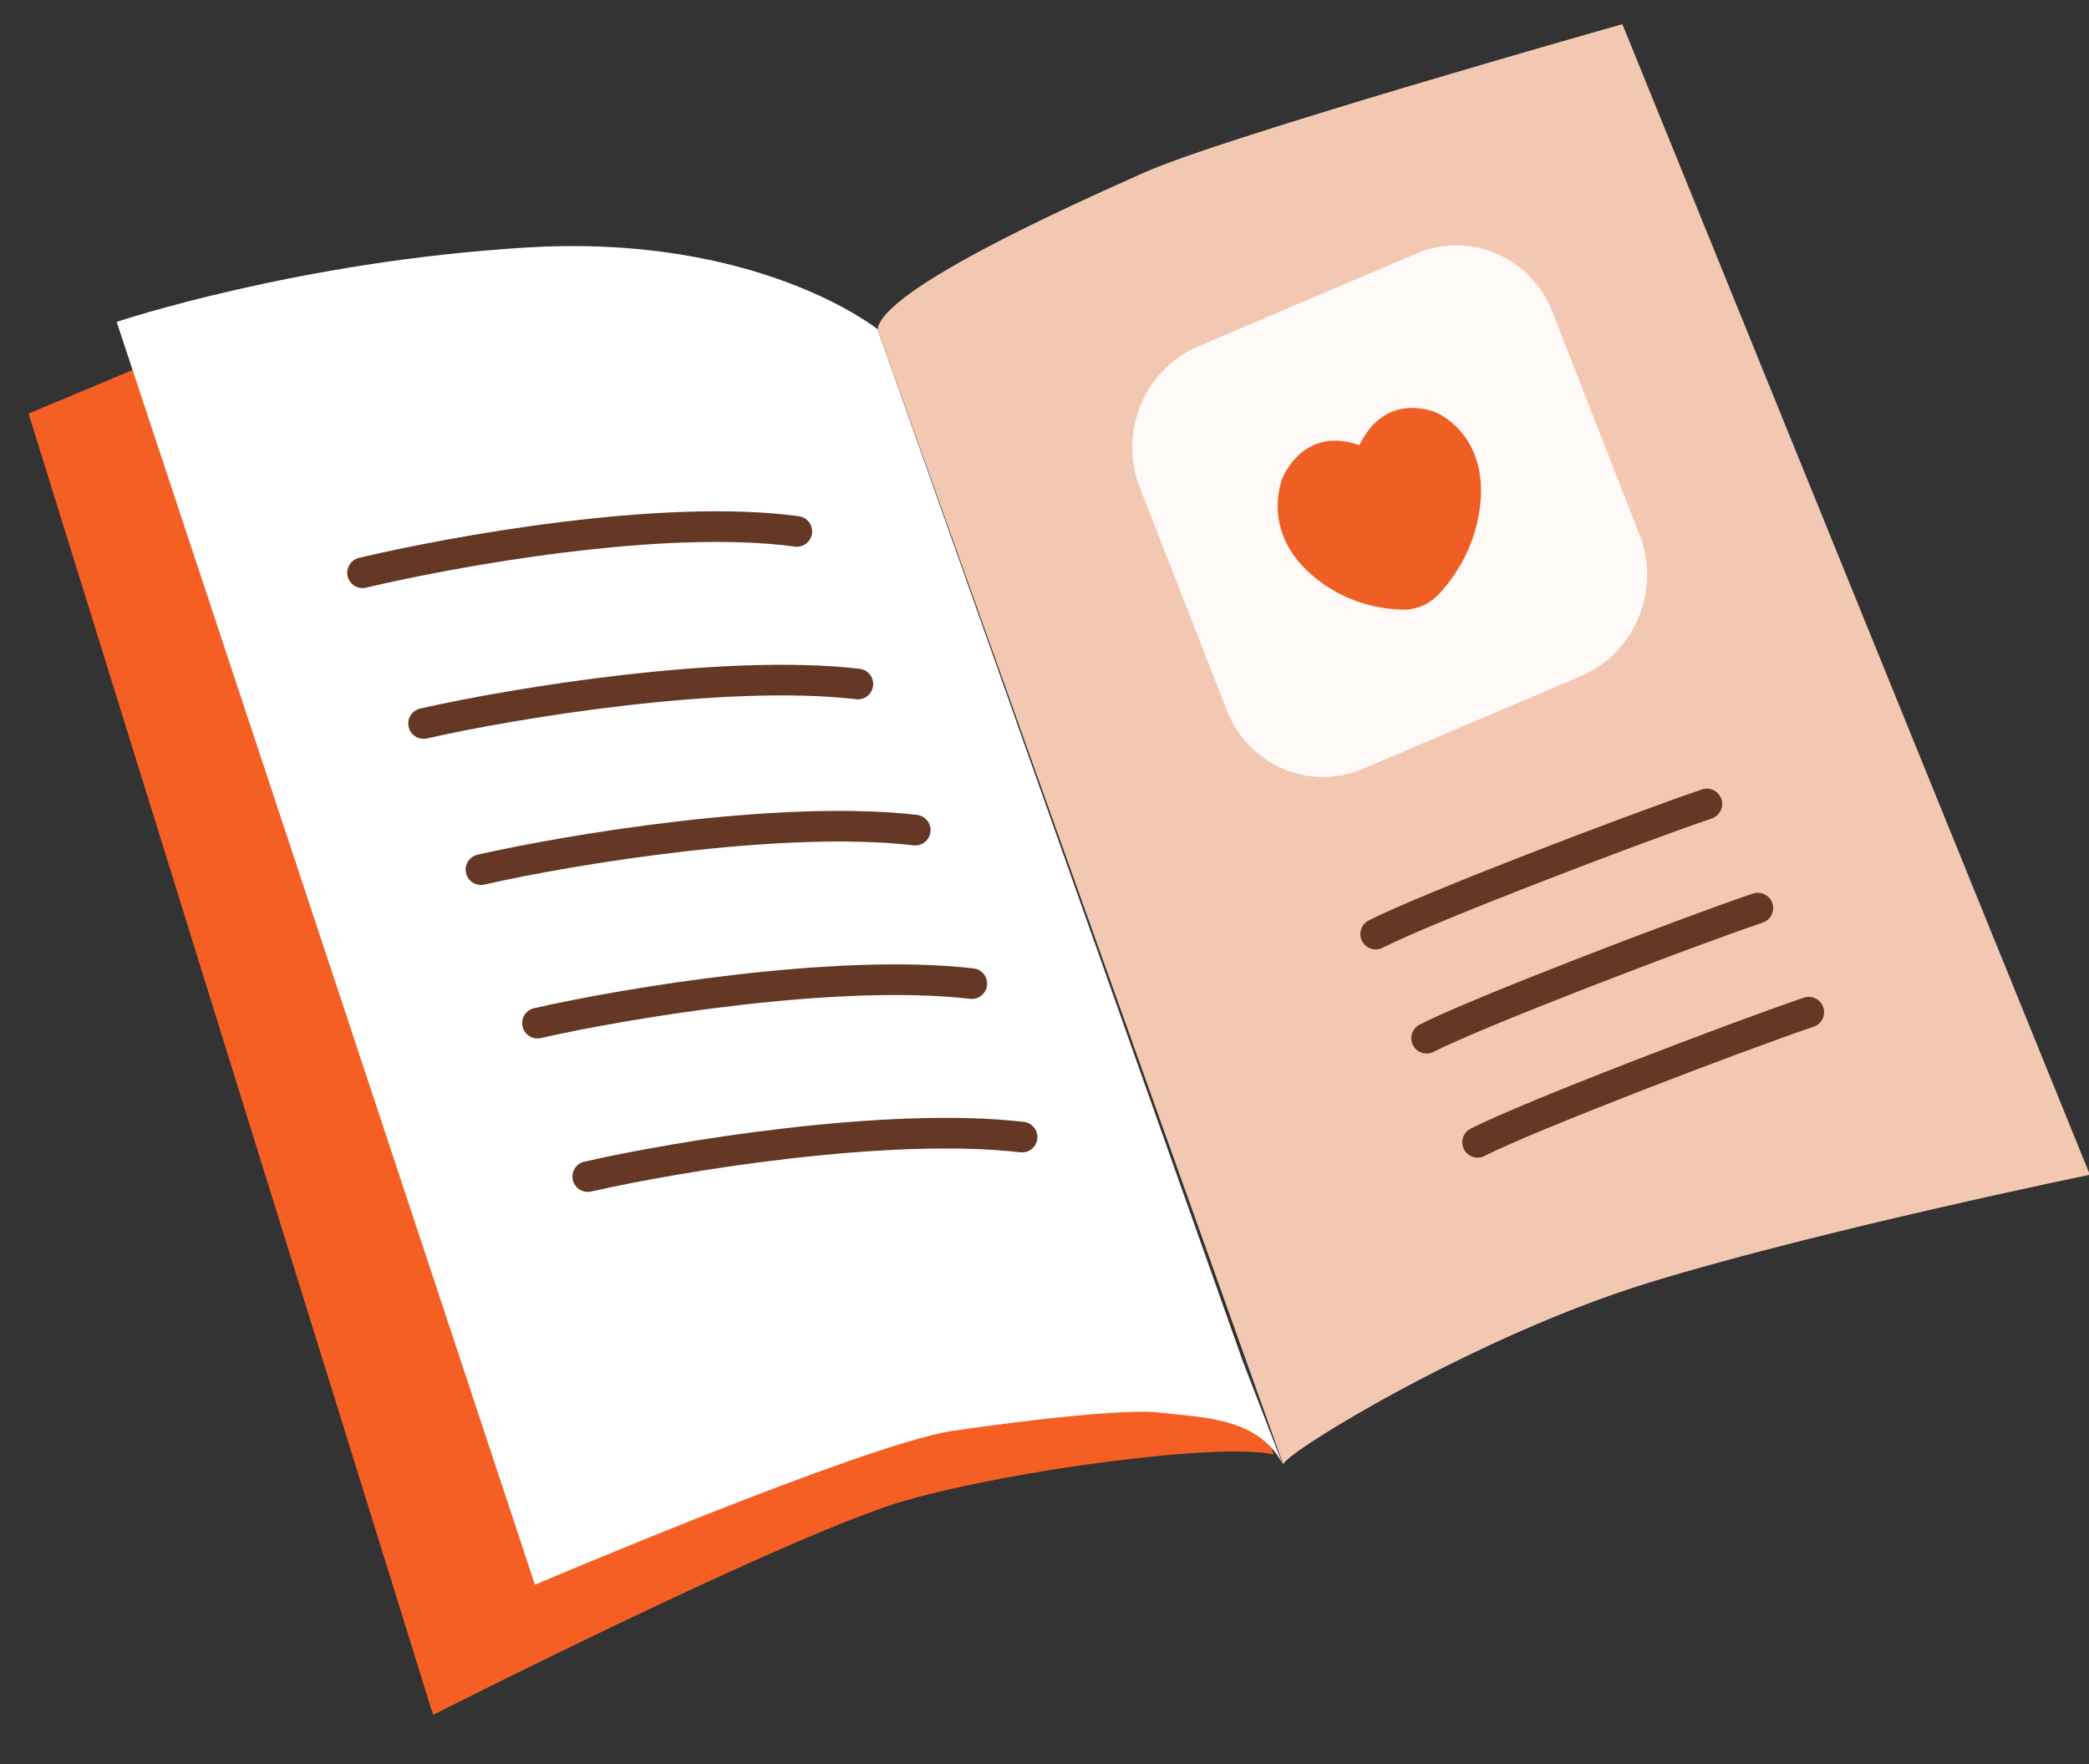 <svg width="45" height="38" viewBox="0 0 45 38" fill="none" xmlns="http://www.w3.org/2000/svg">
<rect x="0" y="0" width="45" height="38" fill="#333333" stroke="none"/>
<g clip-path="url(#clip0_2889_3424)">
<path d="M0.615 8.909L3.292 7.788C3.853 7.543 13.871 7.873 18.658 7.788L27.439 31.333C26.34 31.068 21.916 31.642 19.529 32.316C17.123 32.99 9.329 36.939 9.329 36.939L0.615 8.909Z" fill="#F55F24"/>
<path d="M27.622 31.521C27.1 30.532 25.883 30.532 25.013 30.433C24.046 30.294 20.47 30.829 20.47 30.829C18.498 31.165 11.524 34.136 11.524 34.136L2.513 6.934C2.513 6.934 6.398 5.627 11.366 5.33C16.353 5.033 18.904 7.092 18.904 7.092L26.772 29.324" fill="white"/>
<path d="M18.904 7.092C19.02 6.241 22.983 4.459 24.626 3.727C26.269 2.975 34.948 0.52 34.948 0.52L45.019 25.305C45.019 25.305 39.239 26.493 35.547 27.621C31.855 28.75 27.757 31.244 27.641 31.541" fill="#F3C8B3"/>
<path fill-rule="evenodd" clip-rule="evenodd" d="M34.061 14.561L29.365 16.558C28.207 17.05 26.893 16.489 26.43 15.304L24.552 10.498C24.089 9.314 24.652 7.954 25.811 7.462L30.506 5.464C31.664 4.972 32.978 5.534 33.441 6.718L35.319 11.524C35.782 12.709 35.218 14.069 34.061 14.561Z" fill="#FFFAF8"/>
<path d="M36.768 17.318C35.122 17.879 30.731 19.561 29.634 20.121" stroke="#653825" stroke-width="0.66" stroke-linecap="round"/>
<path d="M37.866 19.561C36.219 20.121 31.829 21.803 30.731 22.364" stroke="#653825" stroke-width="0.66" stroke-linecap="round"/>
<path d="M38.963 21.803C37.317 22.364 32.927 24.045 31.829 24.606" stroke="#653825" stroke-width="0.66" stroke-linecap="round"/>
<path fill-rule="evenodd" clip-rule="evenodd" d="M30.935 8.886C30.935 8.886 29.861 8.398 29.282 9.589C28.071 9.16 27.63 10.291 27.63 10.291C27.63 10.291 27.142 11.403 28.243 12.372C28.936 12.983 29.714 13.117 30.195 13.133C30.5 13.144 30.794 13.018 31.005 12.789C31.339 12.426 31.804 11.763 31.891 10.821C32.029 9.325 30.935 8.886 30.935 8.886Z" fill="#EF5F24"/>
<path d="M7.81 12.338C9.723 11.883 14.266 11.052 17.165 11.447" stroke="#653825" stroke-width="0.66" stroke-miterlimit="10" stroke-linecap="round"/>
<path d="M9.124 15.585C11.038 15.15 15.58 14.397 18.48 14.734" stroke="#653825" stroke-width="0.66" stroke-miterlimit="10" stroke-linecap="round"/>
<path d="M10.36 18.733C12.274 18.297 16.817 17.545 19.716 17.881" stroke="#653825" stroke-width="0.66" stroke-miterlimit="10" stroke-linecap="round"/>
<path d="M11.578 22.039C13.492 21.603 18.034 20.851 20.934 21.188" stroke="#653825" stroke-width="0.66" stroke-miterlimit="10" stroke-linecap="round"/>
<path d="M12.661 25.345C14.575 24.909 19.117 24.157 22.017 24.494" stroke="#653825" stroke-width="0.66" stroke-miterlimit="10" stroke-linecap="round"/>
</g>
<defs>
<clipPath id="clip0_2889_3424">
<rect width="45" height="37" fill="white" transform="translate(0 0.5)"/>
</clipPath>
</defs>
</svg>
